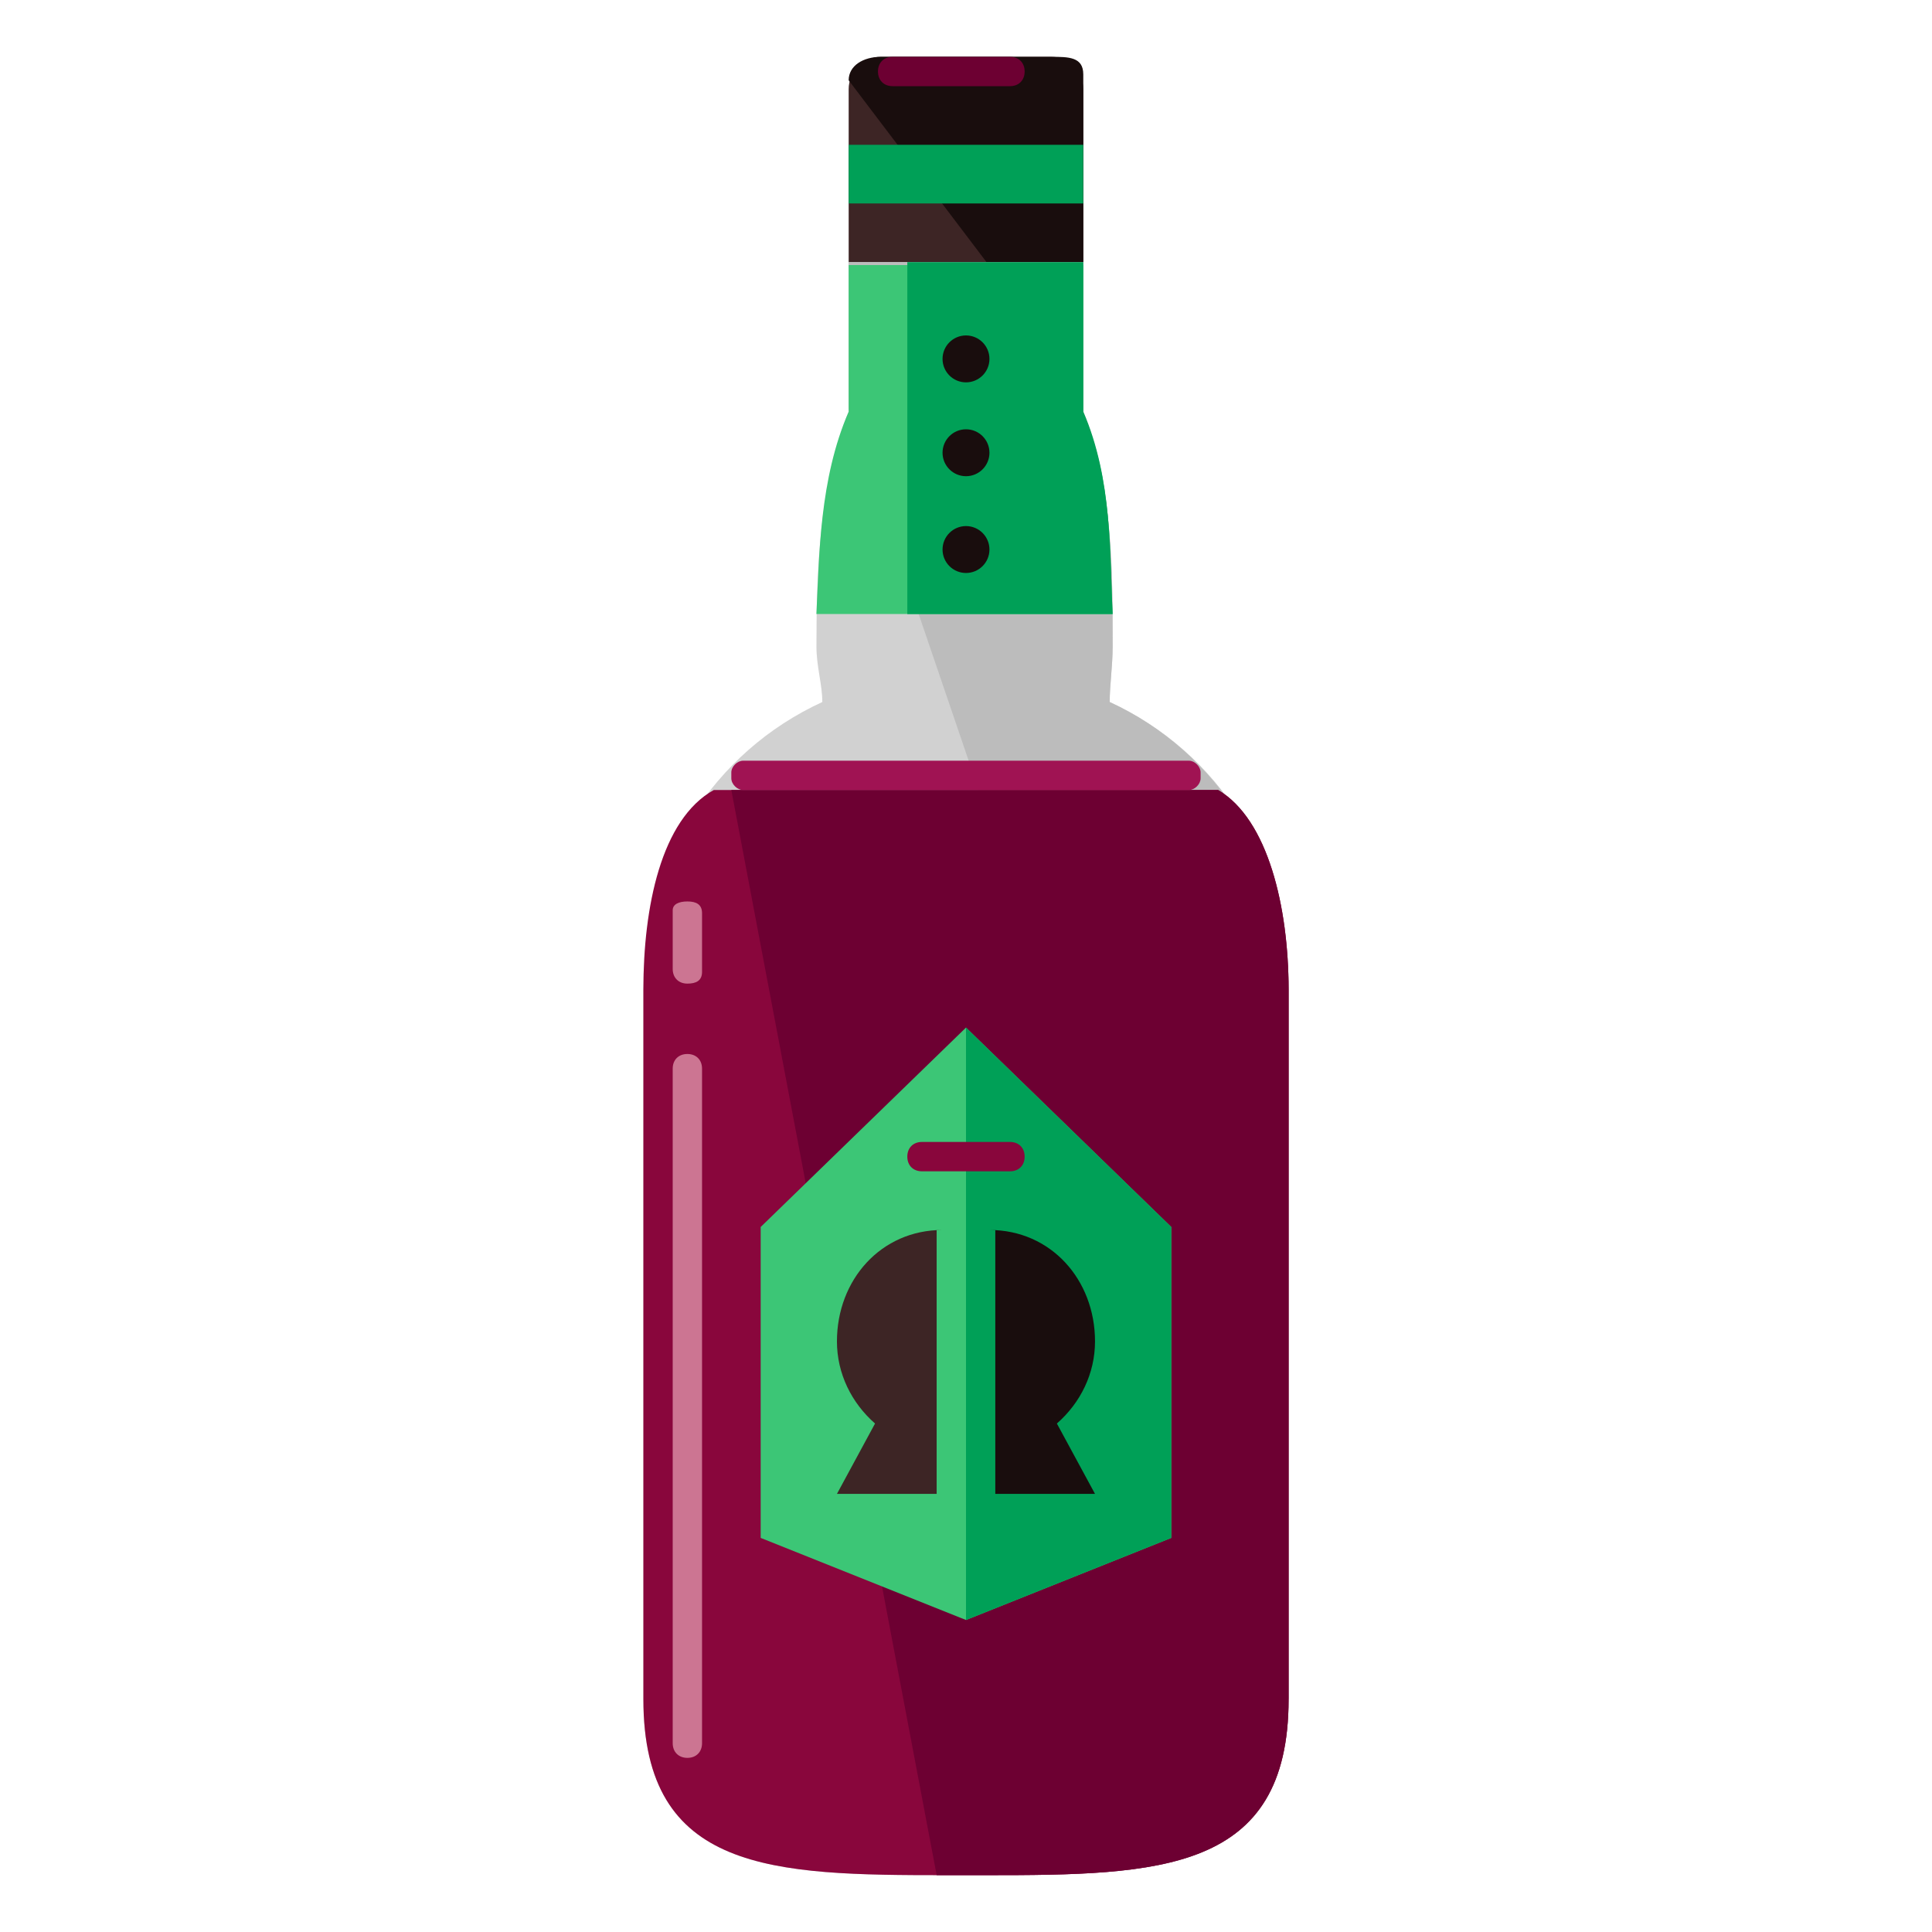 <?xml version="1.0" encoding="utf-8"?>
<!-- Generator: Adobe Illustrator 16.0.0, SVG Export Plug-In . SVG Version: 6.00 Build 0)  -->
<!DOCTYPE svg PUBLIC "-//W3C//DTD SVG 1.1//EN" "http://www.w3.org/Graphics/SVG/1.1/DTD/svg11.dtd">
<svg version="1.1" id="Layer_1" xmlns="http://www.w3.org/2000/svg" xmlns:xlink="http://www.w3.org/1999/xlink" x="0px" y="0px"
	 width="85px" height="85px" viewBox="0 0 85 85" enable-background="new 0 0 85 85" xml:space="preserve">
<g>
	<path fill="#3D2525" d="M47.66,13.983c0,0.774-0.645,1.419-1.418,1.419h-7.484c-0.773,0-1.42-0.645-1.42-1.419V3.92
		c0-0.774,0.646-1.42,1.42-1.42h7.484c0.773,0,1.418,0.646,1.418,1.42V13.983z"/>
	<path fill="#190D0D" d="M37.338,3.532c0-0.646,0.645-1.032,1.418-1.032h7.484c0.773,0,1.42,0,1.42,0.774v10.45
		c0,0.775-0.646,1.55-1.42,1.55"/>
	<path fill="#D1D1D1" d="M48.822,30.887c0-0.773,0.129-1.547,0.129-2.451c0-3.355,0-7.098-1.291-10.323v-3.354
		c0-0.129,0-2.967,0-3.226l0,0l0,0H37.338c0,0,0,0.774,0,1.032c0,0.516,0,0,0,0c0,0.129,0,2.064,0,2.193v3.354
		c-1.291,3.226-1.418,6.968-1.418,10.323c0,0.902,0.258,1.677,0.258,2.451c-4.773,2.193-7.871,6.969-7.871,12.646v31.226
		c0,7.613,5.678,7.742,13.289,7.742h1.809c7.611,0,13.289-0.129,13.289-7.742V43.532C56.693,37.854,53.596,33.08,48.822,30.887z"/>
	<path fill="#BCBCBC" d="M56.693,74.758V43.531c0-5.548-3.098-10.451-7.871-12.645c0-0.774,0.129-1.549,0.129-2.452
		c0-3.354,0-7.097-1.291-10.323v-3.354c0-0.129,0-3.227,0-3.227l0,0l0,0H37.338c0,0,0,0.903,0,1.161c0,0.517,0,0,0,0
		c0,0.129,0,1.937,0,2.065v3.226"/>
	<path fill="#89063C" d="M31.402,34.758c-2.322,1.291-3.096,5.162-3.096,8.773v31.227c0,7.613,5.676,7.742,13.289,7.742h1.807
		c7.613,0,13.291-0.129,13.291-7.742V43.531c0-3.613-0.904-7.484-3.098-8.773H31.402z"/>
	<path fill="#6D0032" d="M41.209,82.5h2.193c7.613,0,13.291-0.129,13.291-7.742V43.531c0-3.613-0.904-7.484-3.098-8.773h-21.42"/>
	<polygon fill="#3CC676" points="51.531,53.982 42.5,45.209 33.467,53.982 33.467,67.662 42.5,71.273 51.531,67.662 	"/>
	<polyline fill="#00A057" points="42.5,71.273 51.531,67.662 51.531,53.982 42.5,45.209 	"/>
	<path fill="#190D0D" d="M48.176,65.725l-1.678-3.096c1.033-0.904,1.678-2.193,1.678-3.613c0-2.709-1.936-4.902-4.645-4.902h0.258
		v11.611H48.176z"/>
	<path fill="#3D2525" d="M36.822,65.725l1.676-3.096c-1.031-0.904-1.676-2.193-1.676-3.613c0-2.709,1.936-4.902,4.645-4.902h-0.258
		v11.611H36.822z"/>
	<path fill="#89063C" d="M45.08,50.887c0,0.388-0.258,0.646-0.645,0.646h-3.871c-0.389,0-0.646-0.259-0.646-0.646l0,0
		c0-0.387,0.258-0.646,0.646-0.646h3.871C44.822,50.242,45.08,50.5,45.08,50.887L45.08,50.887z"/>
	<g>
		<path fill="#3CC676" d="M37.338,14.758v3.354c-1.291,2.968-1.291,6.323-1.42,8.903h13.033c-0.129-2.581,0-5.936-1.291-8.774
			v-3.354c0-0.129,0-2.967,0-3.225l0,0l0,0H37.338c0,0,0,0.773,0,1.031c0,0.518,0,0,0,0S37.338,14.5,37.338,14.758z"/>
	</g>
	<path fill="#00A057" d="M39.918,27.016h9.033c-0.129-2.581,0-5.936-1.291-8.903v-3.354c0-0.129,0-3.226,0-3.226
		c-0.129,0.129,0,0,0,0l0,0h-7.742"/>
	<path fill="#A01353" d="M52.822,34.242c0,0.258-0.258,0.516-0.516,0.516H32.693c-0.258,0-0.518-0.258-0.518-0.516v-0.258
		c0-0.258,0.26-0.516,0.518-0.516h19.613c0.258,0,0.516,0.258,0.516,0.516V34.242z"/>
	<g>
		<path fill="#CC7592" d="M30.887,76.693c0,0.387-0.258,0.646-0.645,0.646l0,0c-0.387,0-0.646-0.26-0.646-0.646V47.016
			c0-0.387,0.258-0.645,0.646-0.645l0,0c0.387,0,0.645,0.258,0.645,0.645V76.693z"/>
		<path fill="#CC7592" d="M30.887,42.758c0,0.388-0.258,0.517-0.645,0.517l0,0c-0.387,0-0.646-0.259-0.646-0.646v-2.582
			c0-0.258,0.258-0.387,0.646-0.387l0,0c0.387,0,0.645,0.129,0.645,0.516V42.758z"/>
	</g>
	<rect x="37.338" y="6.371" fill="#00A057" width="10.322" height="2.58"/>
	<g>
		<circle fill="#190D0D" cx="42.5" cy="15.79" r="1.032"/>
		<circle fill="#190D0D" cx="42.5" cy="19.919" r="1.032"/>
		<circle fill="#190D0D" cx="42.5" cy="24.177" r="1.032"/>
	</g>
	<path fill="#6D0032" d="M45.08,3.145c0,0.387-0.258,0.646-0.645,0.646h-5.162c-0.387,0-0.646-0.259-0.646-0.646l0,0
		c0-0.387,0.258-0.645,0.646-0.645h5.162C44.822,2.5,45.08,2.758,45.08,3.145L45.08,3.145z"/>
</g>
</svg>

